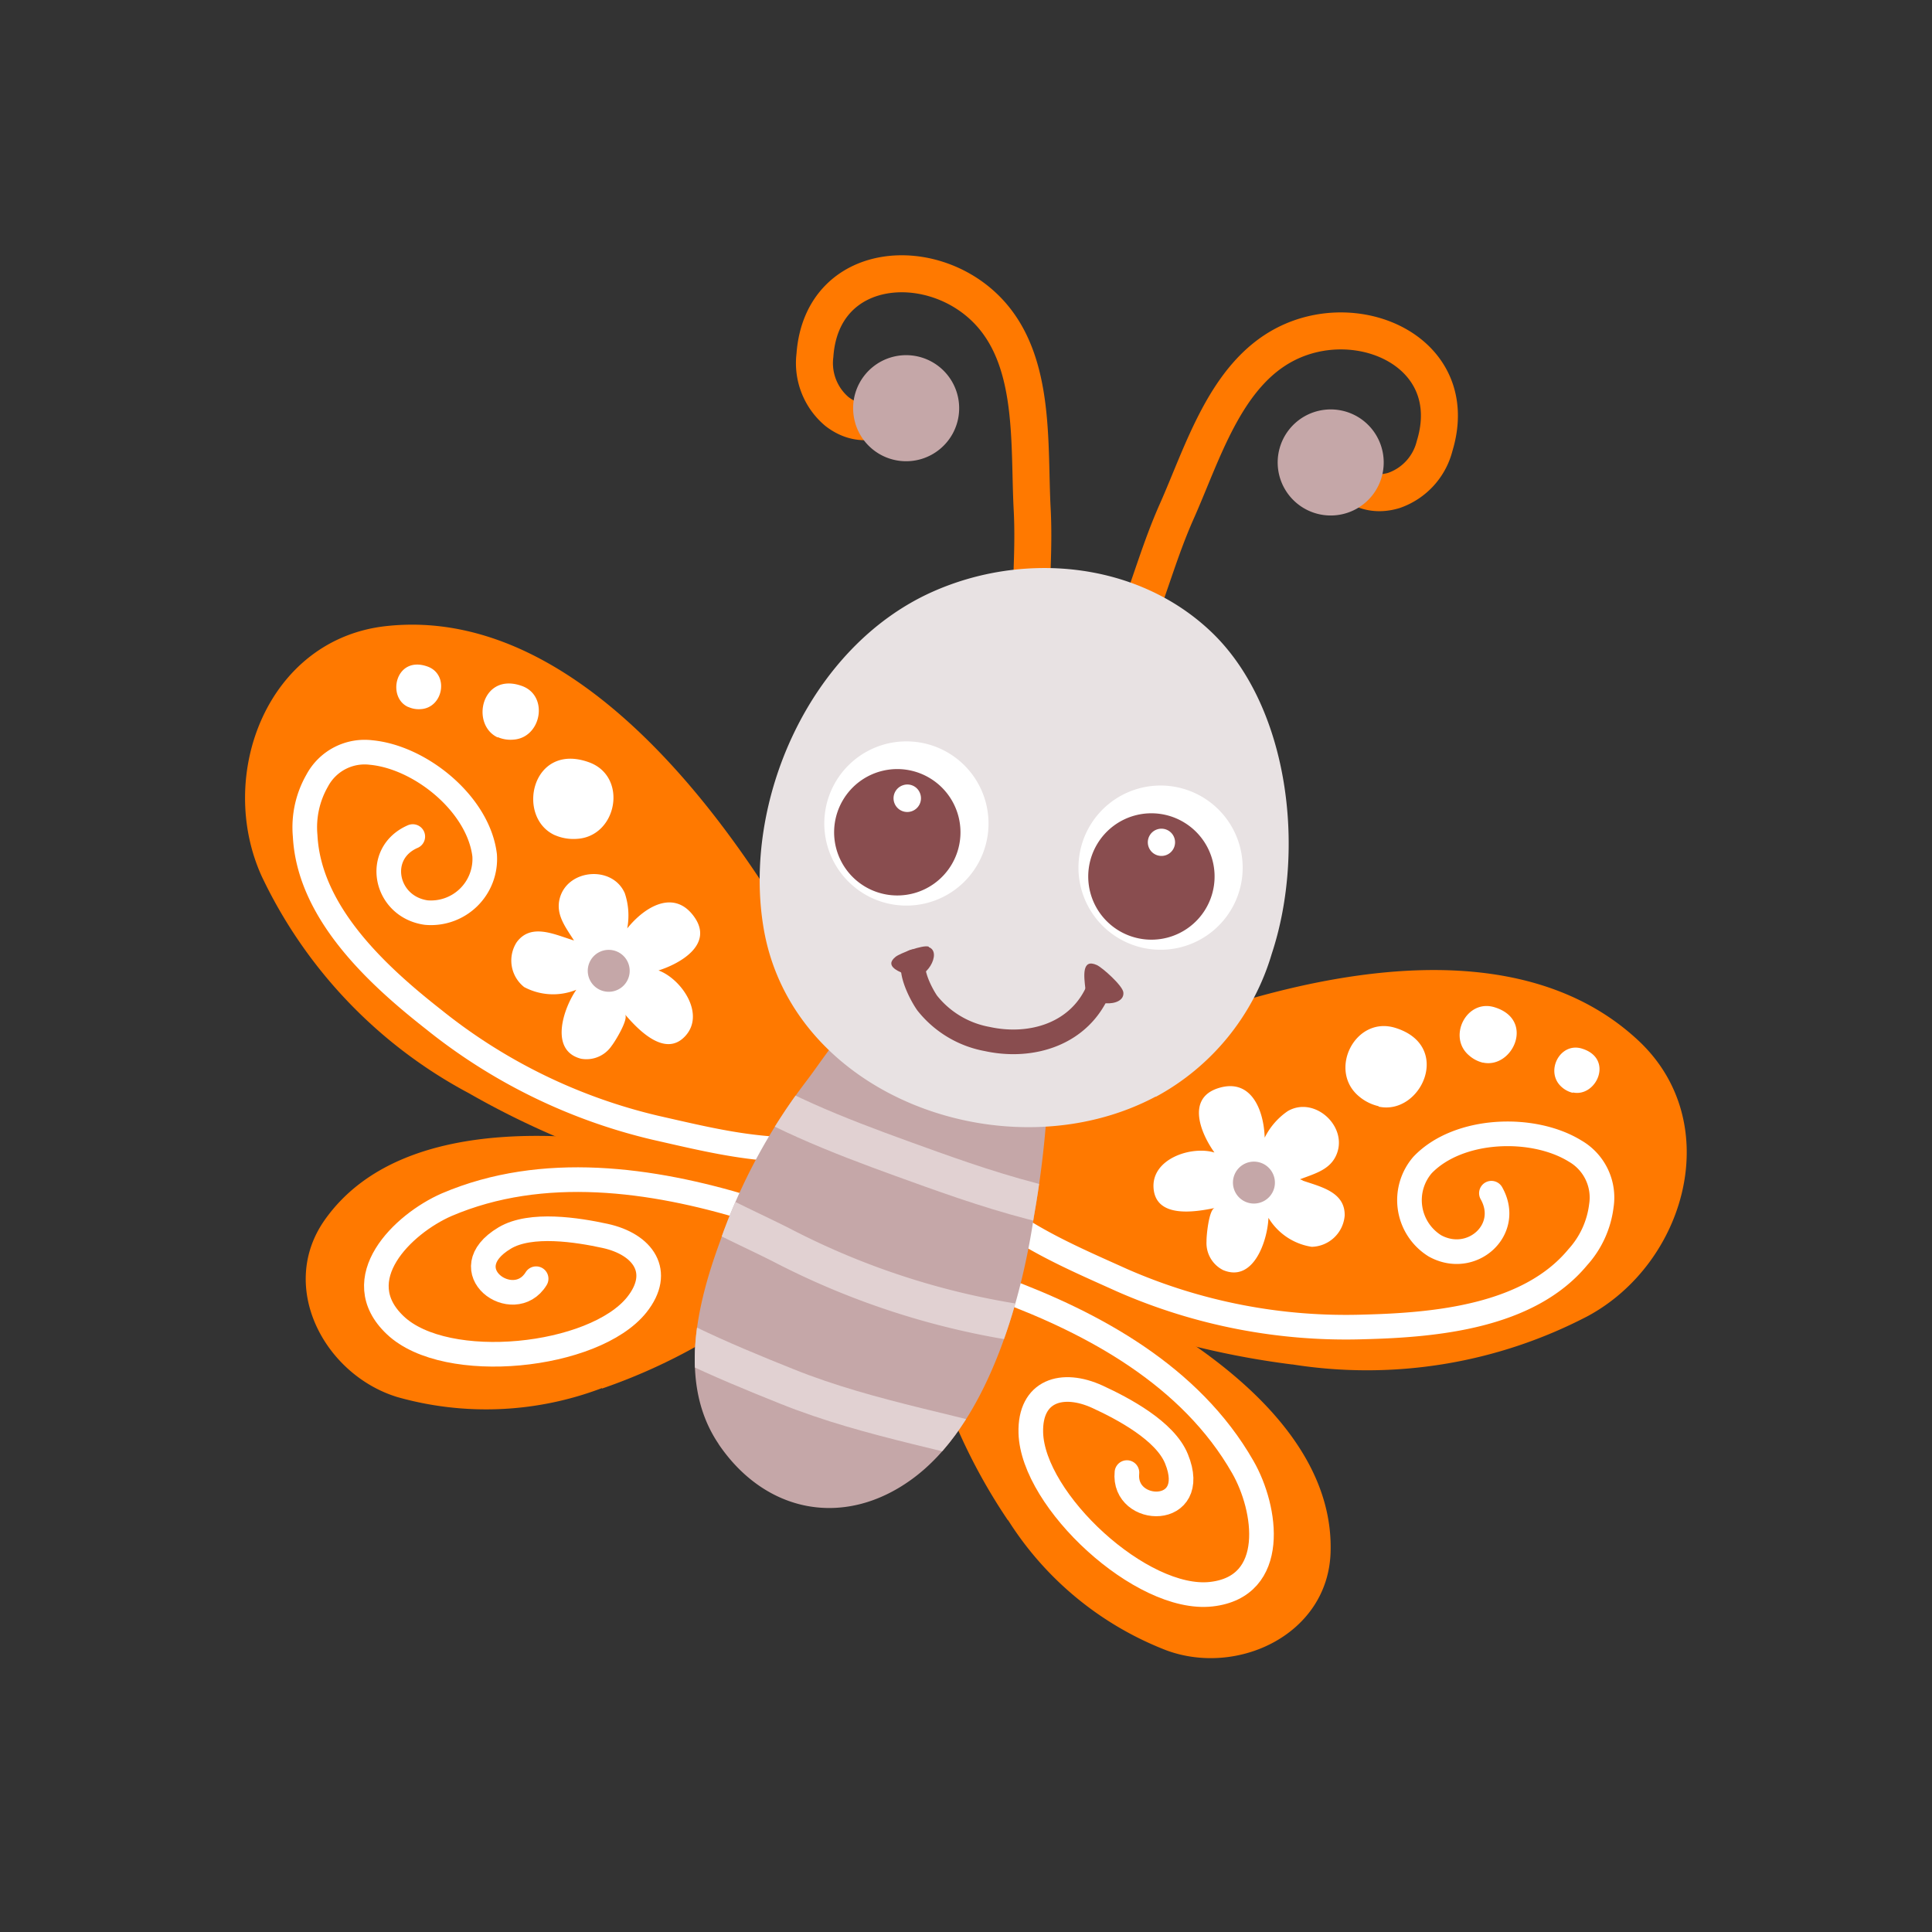 <svg id="Layer_1" data-name="Layer 1" xmlns="http://www.w3.org/2000/svg" xmlns:xlink="http://www.w3.org/1999/xlink" width="7.06cm" height="7.06cm" viewBox="0 0 200 200"><rect x="0" y="0" width="200" height="200" fill="#333333" stroke="none"/><defs><style>.cls-1,.cls-11,.cls-5,.cls-6,.cls-9{fill:none;}.cls-2{fill:#ff7900;}.cls-3{fill:#fff;}.cls-4{fill:#c5a7a8;}.cls-5{stroke:#fff;}.cls-5,.cls-6,.cls-9{stroke-linecap:round;stroke-linejoin:round;}.cls-5,.cls-9{stroke-width:2.55px;}.cls-6{stroke:#ff7900;}.cls-11,.cls-6{stroke-width:3.83px;}.cls-7{fill:#e8e2e3;}.cls-8{fill:#894d4f;}.cls-9{stroke:#894d4f;}.cls-10{clip-path:url(#clip-path);}.cls-11{stroke:#e1d1d2;stroke-miterlimit:10;}</style><clipPath id="clip-path"><path class="cls-1" d="M83.4,112a59.75,59.75,0,0,0-8.88,16.54c-2.34,6.36-4.38,14.67-.14,20.93,4.86,7.18,13,8.7,19.93,3.71,7.81-5.59,11.4-18.34,12.71-27.2a103.15,103.15,0,0,0,1.32-10.51c.11-2.41,1.37-4.62-.88-6.35-1.17-.9-3-.94-4.75-1A15.72,15.72,0,0,1,100,108c-.9-.17-10.59-3.21-10.57-3.25-2.32,1.71-4.34,5-6.07,7.25"/></clipPath></defs><title>butterfly-4</title><path class="cls-2" d="M48.52,113.16a87.37,87.37,0,0,0,17.4,7.59c4.24,1.21,11.83,3.29,16.2,2.15,3.69-1,5-7.31,6.08-10.6,1.21-3.78-.78-6-2.66-9.63C77.31,87,60.7,62.57,40,64.81,27.69,66.14,22.32,80.23,27.1,90.73a49.39,49.39,0,0,0,21.42,22.43"/><path class="cls-2" d="M62.33,143.74a59.74,59.74,0,0,0,11.74-5.53c2.53-1.64,7-4.6,8.4-7.37,1.16-2.33-1.5-5.88-2.71-7.9-1.4-2.33-3.46-2.32-6.16-3-11.78-2.84-31.81-5.28-40,6.37-4.86,6.93,0,16,7.52,18.31a33.75,33.75,0,0,0,21.18-.92"/><path class="cls-3" d="M59.14,97.27l.28.09c-.9-1.42-1.94-2.72-1.46-4.42.85-3,5.46-3.37,6.72-.47a7.23,7.23,0,0,1,.25,3.64c1.81-2.26,4.85-4.09,6.92-1.22s-1.43,4.86-3.68,5.57c2.34.86,4.87,4.48,2.78,6.78s-4.9-.65-6.25-2.23c.41.48-1.07,2.87-1.38,3.25a3.15,3.15,0,0,1-3.17,1.34c-3.32-.85-1.82-5.23-.49-7.14a6.37,6.37,0,0,1-5.4-.28,3.5,3.5,0,0,1-.78-4.63c1.45-2,3.86-.84,5.67-.28"/><path class="cls-4" d="M61.06,101.44a2.17,2.17,0,1,0,1-2.89,2.17,2.17,0,0,0-1,2.89"/><path class="cls-5" d="M83.62,119c-5.64.17-10.44-1.05-15.75-2.25a57.72,57.72,0,0,1-23-11.23C39.11,101,32,94.5,31.59,86.53a9.71,9.71,0,0,1,1.25-5.73,5.56,5.56,0,0,1,5.57-2.9c5.12.48,11.12,5.33,11.76,10.64a5.57,5.57,0,0,1-6.05,5.93c-4.28-.6-5.4-6.13-1.39-7.87"/><path class="cls-3" d="M57.42,86.45c-4.06-1.88-2.37-9.68,3.55-7.54,4.09,1.48,2.92,7.73-1.29,7.93a4.83,4.83,0,0,1-2.25-.39"/><path class="cls-3" d="M51.52,76.34C48.66,75,49.85,69.54,54,71c2.87,1,2.05,5.43-.91,5.57a3.29,3.29,0,0,1-1.58-.27"/><path class="cls-5" d="M77.37,125.06c-9.85-3-21.17-4.61-31.13-.35-4.57,2-10.38,7.7-5.32,12.48,5.27,5,20.59,3.39,25-2.12,2.71-3.41.65-6.27-3.28-7.13-2.85-.62-7.69-1.39-10.38.21-5.64,3.35.93,8,3.24,4.22"/><path class="cls-3" d="M42.26,73.19c-2.26-1-1.32-5.38,2-4.19,2.27.82,1.62,4.29-.72,4.41a2.61,2.61,0,0,1-1.26-.22"/><path class="cls-2" d="M133.77,141.25a87.46,87.46,0,0,1-18.47-4.4c-4.12-1.59-11.43-4.48-14.24-8-2.36-3,.38-8.86,1.52-12.12,1.31-3.75,4.26-4.36,7.92-6.1,16-7.59,44-17.09,59.15-2.87,9,8.48,4.86,23-5.28,28.48a49.36,49.36,0,0,1-30.61,5"/><path class="cls-2" d="M104.34,157.38a59.6,59.6,0,0,1-6.05-11.48c-1-2.83-2.84-7.9-2.28-10.94.47-2.56,4.73-3.79,6.92-4.68,2.52-1,4.16.23,6.7,1.32,11.12,4.82,28.59,14.92,28.11,29.13-.29,8.47-9.62,12.84-17,10.11a33.78,33.78,0,0,1-16.38-13.47"/><path class="cls-3" d="M134.84,122.18l-.27-.1c1.57-.6,3.19-1,3.82-2.65,1.11-2.88-2.34-6-5.08-4.41a7.21,7.21,0,0,0-2.39,2.75c-.09-2.89-1.41-6.19-4.79-5.13s-1.79,4.75-.41,6.67c-2.38-.73-6.58.65-6.3,3.74s4.3,2.42,6.33,2c-.61.13-.87,2.94-.85,3.43a3.13,3.13,0,0,0,1.72,3c3.16,1.32,4.6-3.08,4.69-5.41a6.36,6.36,0,0,0,4.48,3,3.51,3.51,0,0,0,3.41-3.23c.06-2.48-2.57-3-4.36-3.63"/><path class="cls-4" d="M130.8,124.35a2.17,2.17,0,1,1,.94-2.91,2.16,2.16,0,0,1-.94,2.91"/><path class="cls-5" d="M102.19,124.84c4.41,3.53,9,5.45,13.94,7.68a57.64,57.64,0,0,0,25.1,4.84c7.4-.19,17-1.06,22.09-7.2a9.69,9.69,0,0,0,2.45-5.33,5.55,5.55,0,0,0-2.71-5.67c-4.37-2.7-12.09-2.43-15.79,1.43a5.57,5.57,0,0,0,1.27,8.38c3.78,2.09,8-1.65,5.85-5.45"/><path class="cls-3" d="M142.73,114.56c4.38.94,7.71-6.31,1.7-8.16-4.15-1.27-7,4.42-3.73,7.11a4.79,4.79,0,0,0,2,1"/><path class="cls-3" d="M153.52,110c3.08.66,5.42-4.44,1.19-5.73-2.91-.89-4.9,3.1-2.62,5a3.35,3.35,0,0,0,1.43.74"/><path class="cls-5" d="M103.57,133.41c9.65,3.56,19.68,9,25.08,18.45,2.48,4.31,3.66,12.39-3.26,13.17-7.21.81-18.49-9.68-18.68-16.71-.12-4.36,3.25-5.4,6.91-3.72,2.65,1.22,7,3.52,8.17,6.42,2.48,6.07-5.58,5.86-5.13,1.42"/><path class="cls-4" d="M74.38,149.48c4.86,7.18,13,8.7,19.93,3.71,7.81-5.59,11.39-18.34,12.71-27.2a102.68,102.68,0,0,0,1.32-10.51c.11-2.41,1.37-4.61-.88-6.35-1.82-1.41-5.26-.72-7.41-1.14-.9-.17-10.59-3.21-10.57-3.25-2.32,1.71-4.34,5-6.07,7.26a59.65,59.65,0,0,0-8.88,16.54c-2.34,6.37-4.39,14.67-.14,20.94"/><path class="cls-6" d="M94.89,41.22c-2.54,2-5.42,3.56-8.25,1.38a6.55,6.55,0,0,1-2.28-5.81c.71-10,12.48-10.72,18.21-4.28,4.65,5.23,3.93,13.54,4.28,20.2.22,4.16-.17,8-.16,12.14"/><path class="cls-4" d="M88.54,43.82A5.49,5.49,0,1,0,92.22,37a5.49,5.49,0,0,0-3.67,6.84"/><path class="cls-6" d="M137.1,46.52c1.65,2.77,3.78,5.27,7.2,4.25a6.56,6.56,0,0,0,4.21-4.6c2.94-9.63-7.8-14.49-15.46-10.53-6.21,3.21-8.53,11.22-11.24,17.31-1.69,3.8-2.71,7.54-4.21,11.39"/><path class="cls-4" d="M142.1,51.23a5.49,5.49,0,1,1-1-7.71,5.5,5.5,0,0,1,1,7.71"/><path class="cls-7" d="M119.63,113.52c-15.16,8.06-37.6.17-40.58-17.43C76.83,83,83.78,67,96.47,61.29c9.4-4.22,21.12-3.19,28.79,4,8.12,7.6,10,22.54,6.39,33.45a24.77,24.77,0,0,1-12,14.8"/><path class="cls-3" d="M102.28,86.18a8.5,8.5,0,1,1-7.5-9.38,8.5,8.5,0,0,1,7.5,9.38"/><path class="cls-8" d="M96.27,80.56a6.54,6.54,0,1,1-9,2.25,6.53,6.53,0,0,1,9-2.25"/><path class="cls-3" d="M95.26,82.17a1.42,1.42,0,1,1-1.79-.88,1.4,1.4,0,0,1,1.79.88"/><path class="cls-3" d="M128.59,90.76a8.5,8.5,0,1,1-7.51-9.39,8.51,8.51,0,0,1,7.51,9.39"/><path class="cls-8" d="M122.58,85.14a6.54,6.54,0,1,1-9,2.24,6.53,6.53,0,0,1,9-2.24"/><path class="cls-3" d="M121.57,86.75a1.41,1.41,0,1,1-1.79-.89,1.41,1.41,0,0,1,1.79.89"/><path class="cls-8" d="M116.29,102.73c-.07-.69-2.16-2.56-2.75-2.83-1.58-.71-1.33,1.18-1.18,2.46.22,1.88,4.11,2,3.93.37"/><path class="cls-8" d="M96.15,98c-.59-.23-3,.69-3.44,1.05-1.24,1,.4,1.57,1.5,2,1.61.6,3.38-2.48,1.94-3"/><path class="cls-9" d="M94.62,99.55c-.43,1.08.7,3.33,1.36,4.28a10.28,10.28,0,0,0,6.23,3.73c4.61,1,9.6-.53,11.53-5.18"/><g class="cls-10"><path class="cls-11" d="M61.54,133.29c5.49,4.35,13.4,7.62,19.88,10.22,8.88,3.57,18.09,4.85,27.1,7.69"/><path class="cls-11" d="M67.45,121.12c3.56,3.32,9,5.51,13.44,7.76a79.58,79.58,0,0,0,34,8.94"/><path class="cls-11" d="M74.05,110.84c5.51,3.94,12.94,6.79,19.29,9.09,7.77,2.81,19.06,7,27.46,5.89"/></g><path class="cls-3" d="M162.82,113.09c2.44.53,4.29-3.51.94-4.54-2.31-.71-3.88,2.46-2.07,4a2.61,2.61,0,0,0,1.13.58"/></svg>